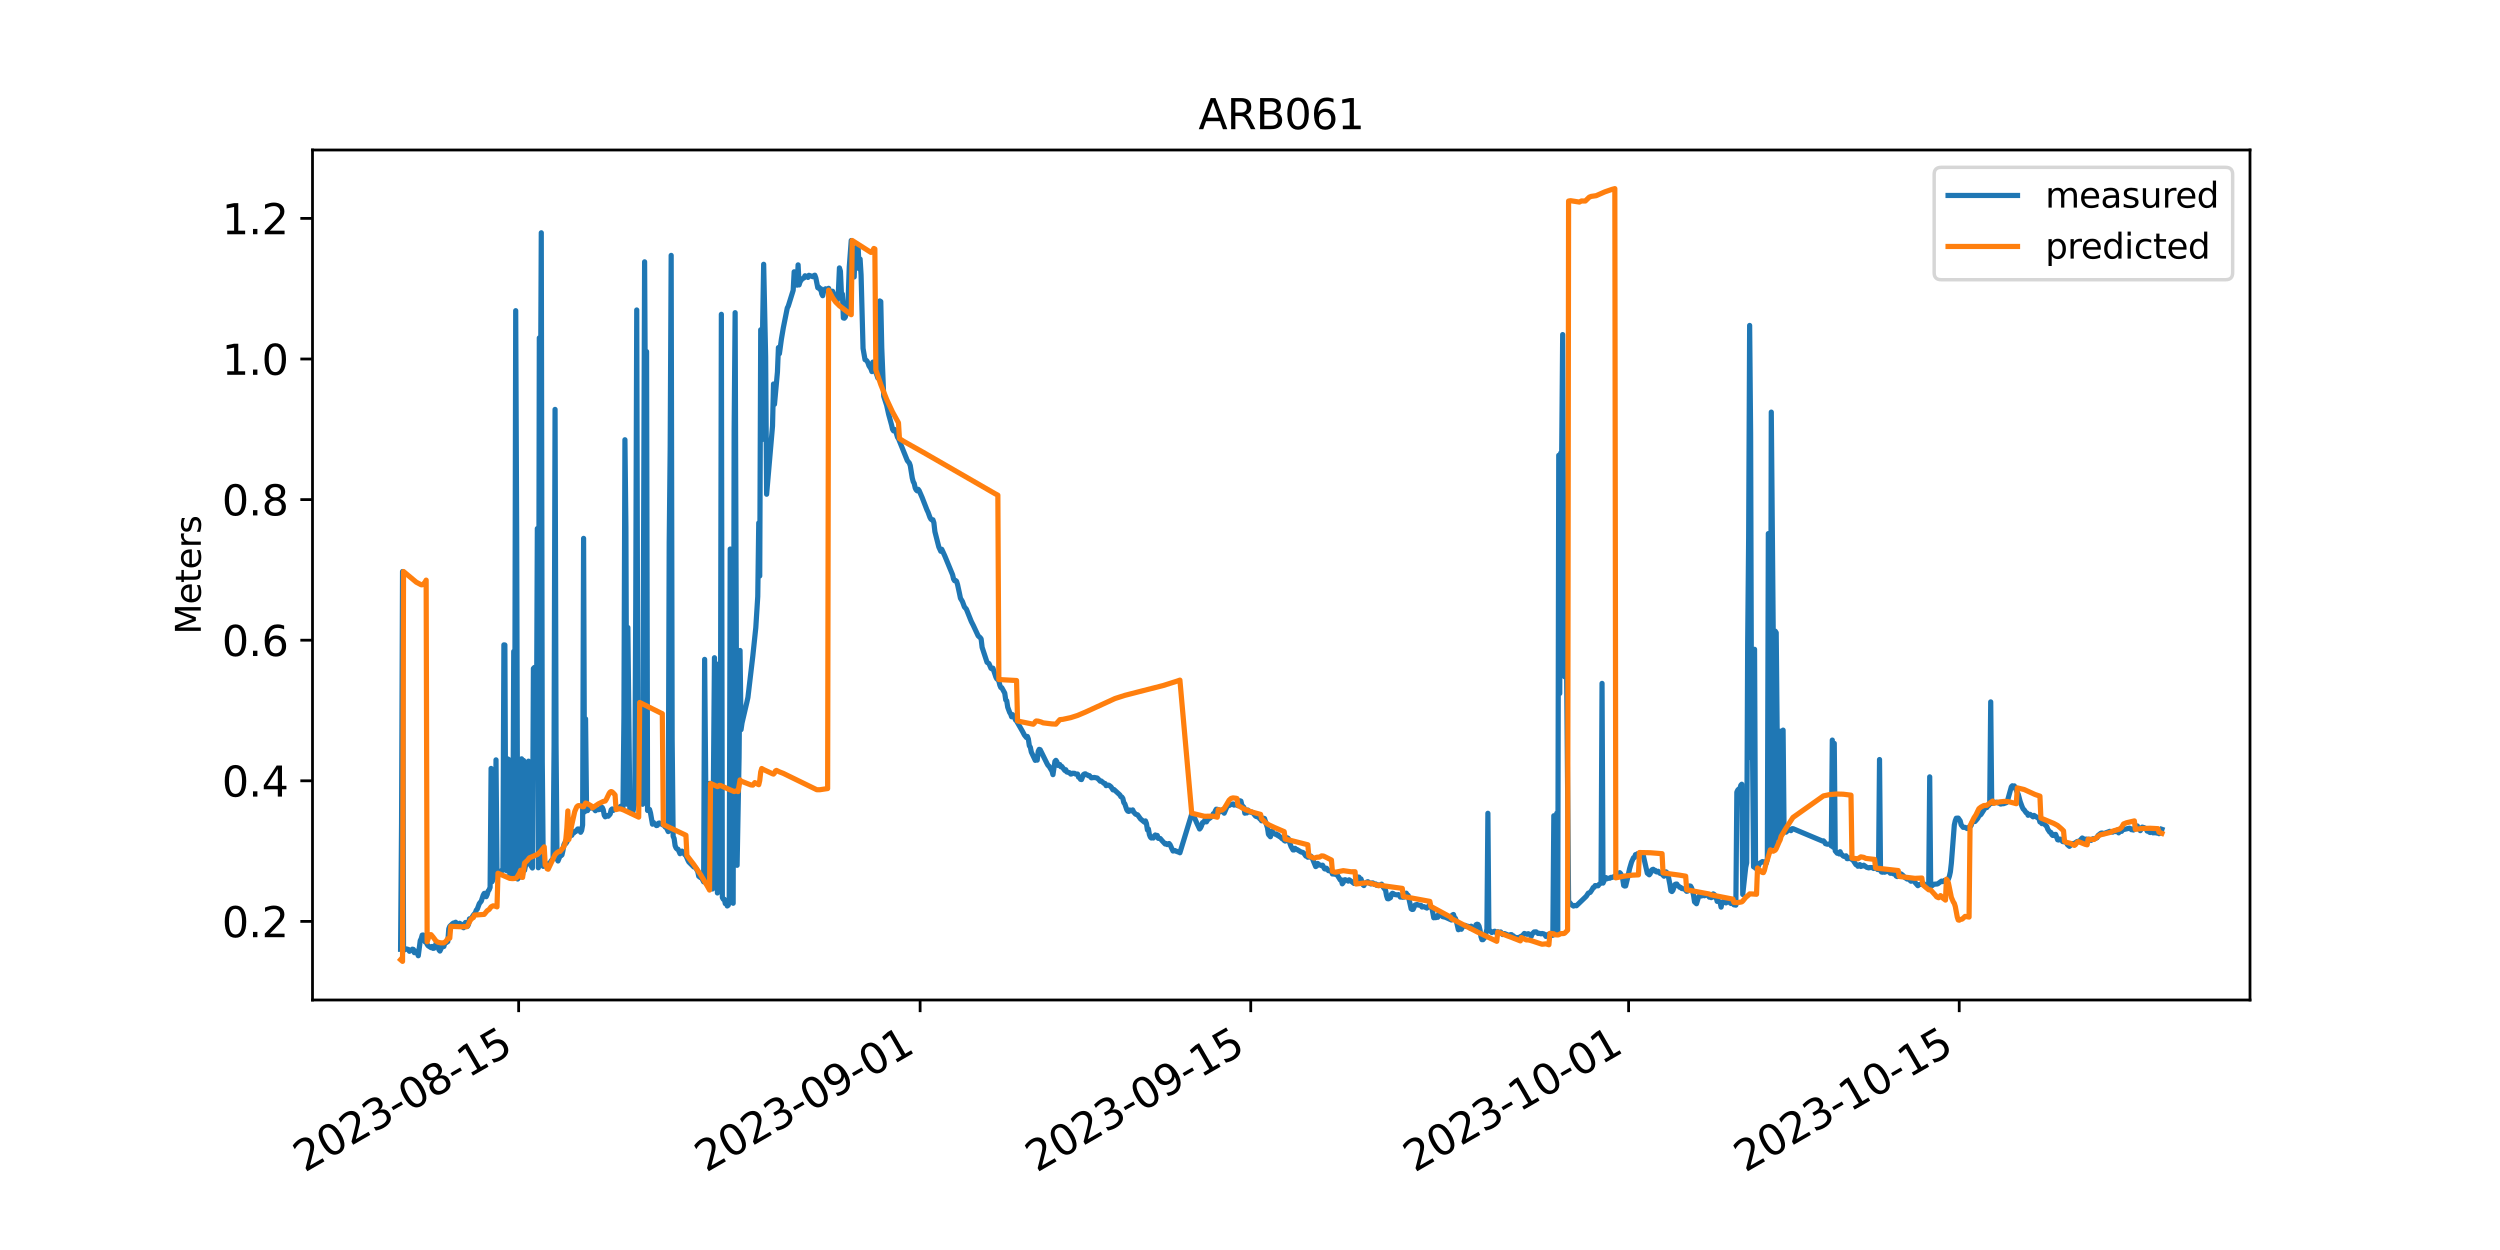 <?xml version="1.0" encoding="utf-8" standalone="no"?>
<!DOCTYPE svg PUBLIC "-//W3C//DTD SVG 1.1//EN"
  "http://www.w3.org/Graphics/SVG/1.1/DTD/svg11.dtd">
<svg xmlns:xlink="http://www.w3.org/1999/xlink" width="720pt" height="360pt" viewBox="0 0 720 360" xmlns="http://www.w3.org/2000/svg" version="1.1">
 <defs>
  <style type="text/css">*{stroke-linejoin: round; stroke-linecap: butt}</style>
 </defs>
 <g id="figure_1">
  <g id="patch_1">
   <path d="M 0 360 
L 720 360 
L 720 0 
L 0 0 
z
" style="fill: #ffffff"/>
  </g>
  <g id="axes_1">
   <g id="patch_2">
    <path d="M 90 288 
L 648 288 
L 648 43.2 
L 90 43.2 
z
" style="fill: #ffffff"/>
   </g>
   <g id="matplotlib.axis_1">
    <g id="xtick_1">
     <g id="line2d_1">
      <defs>
       <path id="ma60f12fec3" d="M 0 0 
L 0 3.5 
" style="stroke: #000000; stroke-width: 0.8"/>
      </defs>
      <g>
       <use xlink:href="#ma60f12fec3" x="149.371" y="288" style="stroke: #000000; stroke-width: 0.8"/>
      </g>
     </g>
     <g id="text_1">
      <!-- 2023-08-15 -->
      <g transform="translate(87.727 337.766) rotate(-30) scale(0.12 -0.12)">
       <defs>
        <path id="DejaVuSans-32" d="M 1228 531 
L 3431 531 
L 3431 0 
L 469 0 
L 469 531 
Q 828 903 1448 1529 
Q 2069 2156 2228 2338 
Q 2531 2678 2651 2914 
Q 2772 3150 2772 3378 
Q 2772 3750 2511 3984 
Q 2250 4219 1831 4219 
Q 1534 4219 1204 4116 
Q 875 4013 500 3803 
L 500 4441 
Q 881 4594 1212 4672 
Q 1544 4750 1819 4750 
Q 2544 4750 2975 4387 
Q 3406 4025 3406 3419 
Q 3406 3131 3298 2873 
Q 3191 2616 2906 2266 
Q 2828 2175 2409 1742 
Q 1991 1309 1228 531 
z
" transform="scale(0.016)"/>
        <path id="DejaVuSans-30" d="M 2034 4250 
Q 1547 4250 1301 3770 
Q 1056 3291 1056 2328 
Q 1056 1369 1301 889 
Q 1547 409 2034 409 
Q 2525 409 2770 889 
Q 3016 1369 3016 2328 
Q 3016 3291 2770 3770 
Q 2525 4250 2034 4250 
z
M 2034 4750 
Q 2819 4750 3233 4129 
Q 3647 3509 3647 2328 
Q 3647 1150 3233 529 
Q 2819 -91 2034 -91 
Q 1250 -91 836 529 
Q 422 1150 422 2328 
Q 422 3509 836 4129 
Q 1250 4750 2034 4750 
z
" transform="scale(0.016)"/>
        <path id="DejaVuSans-33" d="M 2597 2516 
Q 3050 2419 3304 2112 
Q 3559 1806 3559 1356 
Q 3559 666 3084 287 
Q 2609 -91 1734 -91 
Q 1441 -91 1130 -33 
Q 819 25 488 141 
L 488 750 
Q 750 597 1062 519 
Q 1375 441 1716 441 
Q 2309 441 2620 675 
Q 2931 909 2931 1356 
Q 2931 1769 2642 2001 
Q 2353 2234 1838 2234 
L 1294 2234 
L 1294 2753 
L 1863 2753 
Q 2328 2753 2575 2939 
Q 2822 3125 2822 3475 
Q 2822 3834 2567 4026 
Q 2313 4219 1838 4219 
Q 1578 4219 1281 4162 
Q 984 4106 628 3988 
L 628 4550 
Q 988 4650 1302 4700 
Q 1616 4750 1894 4750 
Q 2613 4750 3031 4423 
Q 3450 4097 3450 3541 
Q 3450 3153 3228 2886 
Q 3006 2619 2597 2516 
z
" transform="scale(0.016)"/>
        <path id="DejaVuSans-2d" d="M 313 2009 
L 1997 2009 
L 1997 1497 
L 313 1497 
L 313 2009 
z
" transform="scale(0.016)"/>
        <path id="DejaVuSans-38" d="M 2034 2216 
Q 1584 2216 1326 1975 
Q 1069 1734 1069 1313 
Q 1069 891 1326 650 
Q 1584 409 2034 409 
Q 2484 409 2743 651 
Q 3003 894 3003 1313 
Q 3003 1734 2745 1975 
Q 2488 2216 2034 2216 
z
M 1403 2484 
Q 997 2584 770 2862 
Q 544 3141 544 3541 
Q 544 4100 942 4425 
Q 1341 4750 2034 4750 
Q 2731 4750 3128 4425 
Q 3525 4100 3525 3541 
Q 3525 3141 3298 2862 
Q 3072 2584 2669 2484 
Q 3125 2378 3379 2068 
Q 3634 1759 3634 1313 
Q 3634 634 3220 271 
Q 2806 -91 2034 -91 
Q 1263 -91 848 271 
Q 434 634 434 1313 
Q 434 1759 690 2068 
Q 947 2378 1403 2484 
z
M 1172 3481 
Q 1172 3119 1398 2916 
Q 1625 2713 2034 2713 
Q 2441 2713 2670 2916 
Q 2900 3119 2900 3481 
Q 2900 3844 2670 4047 
Q 2441 4250 2034 4250 
Q 1625 4250 1398 4047 
Q 1172 3844 1172 3481 
z
" transform="scale(0.016)"/>
        <path id="DejaVuSans-31" d="M 794 531 
L 1825 531 
L 1825 4091 
L 703 3866 
L 703 4441 
L 1819 4666 
L 2450 4666 
L 2450 531 
L 3481 531 
L 3481 0 
L 794 0 
L 794 531 
z
" transform="scale(0.016)"/>
        <path id="DejaVuSans-35" d="M 691 4666 
L 3169 4666 
L 3169 4134 
L 1269 4134 
L 1269 2991 
Q 1406 3038 1543 3061 
Q 1681 3084 1819 3084 
Q 2600 3084 3056 2656 
Q 3513 2228 3513 1497 
Q 3513 744 3044 326 
Q 2575 -91 1722 -91 
Q 1428 -91 1123 -41 
Q 819 9 494 109 
L 494 744 
Q 775 591 1075 516 
Q 1375 441 1709 441 
Q 2250 441 2565 725 
Q 2881 1009 2881 1497 
Q 2881 1984 2565 2268 
Q 2250 2553 1709 2553 
Q 1456 2553 1204 2497 
Q 953 2441 691 2322 
L 691 4666 
z
" transform="scale(0.016)"/>
       </defs>
       <use xlink:href="#DejaVuSans-32"/>
       <use xlink:href="#DejaVuSans-30" x="63.623"/>
       <use xlink:href="#DejaVuSans-32" x="127.246"/>
       <use xlink:href="#DejaVuSans-33" x="190.869"/>
       <use xlink:href="#DejaVuSans-2d" x="254.492"/>
       <use xlink:href="#DejaVuSans-30" x="290.576"/>
       <use xlink:href="#DejaVuSans-38" x="354.199"/>
       <use xlink:href="#DejaVuSans-2d" x="417.822"/>
       <use xlink:href="#DejaVuSans-31" x="453.906"/>
       <use xlink:href="#DejaVuSans-35" x="517.529"/>
      </g>
     </g>
    </g>
    <g id="xtick_2">
     <g id="line2d_2">
      <g>
       <use xlink:href="#ma60f12fec3" x="264.995" y="288" style="stroke: #000000; stroke-width: 0.8"/>
      </g>
     </g>
     <g id="text_2">
      <!-- 2023-09-01 -->
      <g transform="translate(203.352 337.766) rotate(-30) scale(0.12 -0.12)">
       <defs>
        <path id="DejaVuSans-39" d="M 703 97 
L 703 672 
Q 941 559 1184 500 
Q 1428 441 1663 441 
Q 2288 441 2617 861 
Q 2947 1281 2994 2138 
Q 2813 1869 2534 1725 
Q 2256 1581 1919 1581 
Q 1219 1581 811 2004 
Q 403 2428 403 3163 
Q 403 3881 828 4315 
Q 1253 4750 1959 4750 
Q 2769 4750 3195 4129 
Q 3622 3509 3622 2328 
Q 3622 1225 3098 567 
Q 2575 -91 1691 -91 
Q 1453 -91 1209 -44 
Q 966 3 703 97 
z
M 1959 2075 
Q 2384 2075 2632 2365 
Q 2881 2656 2881 3163 
Q 2881 3666 2632 3958 
Q 2384 4250 1959 4250 
Q 1534 4250 1286 3958 
Q 1038 3666 1038 3163 
Q 1038 2656 1286 2365 
Q 1534 2075 1959 2075 
z
" transform="scale(0.016)"/>
       </defs>
       <use xlink:href="#DejaVuSans-32"/>
       <use xlink:href="#DejaVuSans-30" x="63.623"/>
       <use xlink:href="#DejaVuSans-32" x="127.246"/>
       <use xlink:href="#DejaVuSans-33" x="190.869"/>
       <use xlink:href="#DejaVuSans-2d" x="254.492"/>
       <use xlink:href="#DejaVuSans-30" x="290.576"/>
       <use xlink:href="#DejaVuSans-39" x="354.199"/>
       <use xlink:href="#DejaVuSans-2d" x="417.822"/>
       <use xlink:href="#DejaVuSans-30" x="453.906"/>
       <use xlink:href="#DejaVuSans-31" x="517.529"/>
      </g>
     </g>
    </g>
    <g id="xtick_3">
     <g id="line2d_3">
      <g>
       <use xlink:href="#ma60f12fec3" x="360.215" y="288" style="stroke: #000000; stroke-width: 0.8"/>
      </g>
     </g>
     <g id="text_3">
      <!-- 2023-09-15 -->
      <g transform="translate(298.571 337.766) rotate(-30) scale(0.12 -0.12)">
       <use xlink:href="#DejaVuSans-32"/>
       <use xlink:href="#DejaVuSans-30" x="63.623"/>
       <use xlink:href="#DejaVuSans-32" x="127.246"/>
       <use xlink:href="#DejaVuSans-33" x="190.869"/>
       <use xlink:href="#DejaVuSans-2d" x="254.492"/>
       <use xlink:href="#DejaVuSans-30" x="290.576"/>
       <use xlink:href="#DejaVuSans-39" x="354.199"/>
       <use xlink:href="#DejaVuSans-2d" x="417.822"/>
       <use xlink:href="#DejaVuSans-31" x="453.906"/>
       <use xlink:href="#DejaVuSans-35" x="517.529"/>
      </g>
     </g>
    </g>
    <g id="xtick_4">
     <g id="line2d_4">
      <g>
       <use xlink:href="#ma60f12fec3" x="469.038" y="288" style="stroke: #000000; stroke-width: 0.8"/>
      </g>
     </g>
     <g id="text_4">
      <!-- 2023-10-01 -->
      <g transform="translate(407.394 337.766) rotate(-30) scale(0.12 -0.12)">
       <use xlink:href="#DejaVuSans-32"/>
       <use xlink:href="#DejaVuSans-30" x="63.623"/>
       <use xlink:href="#DejaVuSans-32" x="127.246"/>
       <use xlink:href="#DejaVuSans-33" x="190.869"/>
       <use xlink:href="#DejaVuSans-2d" x="254.492"/>
       <use xlink:href="#DejaVuSans-31" x="290.576"/>
       <use xlink:href="#DejaVuSans-30" x="354.199"/>
       <use xlink:href="#DejaVuSans-2d" x="417.822"/>
       <use xlink:href="#DejaVuSans-30" x="453.906"/>
       <use xlink:href="#DejaVuSans-31" x="517.529"/>
      </g>
     </g>
    </g>
    <g id="xtick_5">
     <g id="line2d_5">
      <g>
       <use xlink:href="#ma60f12fec3" x="564.257" y="288" style="stroke: #000000; stroke-width: 0.8"/>
      </g>
     </g>
     <g id="text_5">
      <!-- 2023-10-15 -->
      <g transform="translate(502.614 337.766) rotate(-30) scale(0.12 -0.12)">
       <use xlink:href="#DejaVuSans-32"/>
       <use xlink:href="#DejaVuSans-30" x="63.623"/>
       <use xlink:href="#DejaVuSans-32" x="127.246"/>
       <use xlink:href="#DejaVuSans-33" x="190.869"/>
       <use xlink:href="#DejaVuSans-2d" x="254.492"/>
       <use xlink:href="#DejaVuSans-31" x="290.576"/>
       <use xlink:href="#DejaVuSans-30" x="354.199"/>
       <use xlink:href="#DejaVuSans-2d" x="417.822"/>
       <use xlink:href="#DejaVuSans-31" x="453.906"/>
       <use xlink:href="#DejaVuSans-35" x="517.529"/>
      </g>
     </g>
    </g>
   </g>
   <g id="matplotlib.axis_2">
    <g id="ytick_1">
     <g id="line2d_6">
      <defs>
       <path id="mc061d735a5" d="M 0 0 
L -3.5 0 
" style="stroke: #000000; stroke-width: 0.8"/>
      </defs>
      <g>
       <use xlink:href="#mc061d735a5" x="90" y="265.357" style="stroke: #000000; stroke-width: 0.8"/>
      </g>
     </g>
     <g id="text_6">
      <!-- 0.2 -->
      <g transform="translate(63.916 269.916) scale(0.12 -0.12)">
       <defs>
        <path id="DejaVuSans-2e" d="M 684 794 
L 1344 794 
L 1344 0 
L 684 0 
L 684 794 
z
" transform="scale(0.016)"/>
       </defs>
       <use xlink:href="#DejaVuSans-30"/>
       <use xlink:href="#DejaVuSans-2e" x="63.623"/>
       <use xlink:href="#DejaVuSans-32" x="95.41"/>
      </g>
     </g>
    </g>
    <g id="ytick_2">
     <g id="line2d_7">
      <g>
       <use xlink:href="#mc061d735a5" x="90" y="224.865" style="stroke: #000000; stroke-width: 0.8"/>
      </g>
     </g>
     <g id="text_7">
      <!-- 0.4 -->
      <g transform="translate(63.916 229.424) scale(0.12 -0.12)">
       <defs>
        <path id="DejaVuSans-34" d="M 2419 4116 
L 825 1625 
L 2419 1625 
L 2419 4116 
z
M 2253 4666 
L 3047 4666 
L 3047 1625 
L 3713 1625 
L 3713 1100 
L 3047 1100 
L 3047 0 
L 2419 0 
L 2419 1100 
L 313 1100 
L 313 1709 
L 2253 4666 
z
" transform="scale(0.016)"/>
       </defs>
       <use xlink:href="#DejaVuSans-30"/>
       <use xlink:href="#DejaVuSans-2e" x="63.623"/>
       <use xlink:href="#DejaVuSans-34" x="95.41"/>
      </g>
     </g>
    </g>
    <g id="ytick_3">
     <g id="line2d_8">
      <g>
       <use xlink:href="#mc061d735a5" x="90" y="184.374" style="stroke: #000000; stroke-width: 0.8"/>
      </g>
     </g>
     <g id="text_8">
      <!-- 0.6 -->
      <g transform="translate(63.916 188.933) scale(0.12 -0.12)">
       <defs>
        <path id="DejaVuSans-36" d="M 2113 2584 
Q 1688 2584 1439 2293 
Q 1191 2003 1191 1497 
Q 1191 994 1439 701 
Q 1688 409 2113 409 
Q 2538 409 2786 701 
Q 3034 994 3034 1497 
Q 3034 2003 2786 2293 
Q 2538 2584 2113 2584 
z
M 3366 4563 
L 3366 3988 
Q 3128 4100 2886 4159 
Q 2644 4219 2406 4219 
Q 1781 4219 1451 3797 
Q 1122 3375 1075 2522 
Q 1259 2794 1537 2939 
Q 1816 3084 2150 3084 
Q 2853 3084 3261 2657 
Q 3669 2231 3669 1497 
Q 3669 778 3244 343 
Q 2819 -91 2113 -91 
Q 1303 -91 875 529 
Q 447 1150 447 2328 
Q 447 3434 972 4092 
Q 1497 4750 2381 4750 
Q 2619 4750 2861 4703 
Q 3103 4656 3366 4563 
z
" transform="scale(0.016)"/>
       </defs>
       <use xlink:href="#DejaVuSans-30"/>
       <use xlink:href="#DejaVuSans-2e" x="63.623"/>
       <use xlink:href="#DejaVuSans-36" x="95.41"/>
      </g>
     </g>
    </g>
    <g id="ytick_4">
     <g id="line2d_9">
      <g>
       <use xlink:href="#mc061d735a5" x="90" y="143.883" style="stroke: #000000; stroke-width: 0.8"/>
      </g>
     </g>
     <g id="text_9">
      <!-- 0.8 -->
      <g transform="translate(63.916 148.442) scale(0.12 -0.12)">
       <use xlink:href="#DejaVuSans-30"/>
       <use xlink:href="#DejaVuSans-2e" x="63.623"/>
       <use xlink:href="#DejaVuSans-38" x="95.41"/>
      </g>
     </g>
    </g>
    <g id="ytick_5">
     <g id="line2d_10">
      <g>
       <use xlink:href="#mc061d735a5" x="90" y="103.391" style="stroke: #000000; stroke-width: 0.8"/>
      </g>
     </g>
     <g id="text_10">
      <!-- 1.0 -->
      <g transform="translate(63.916 107.95) scale(0.12 -0.12)">
       <use xlink:href="#DejaVuSans-31"/>
       <use xlink:href="#DejaVuSans-2e" x="63.623"/>
       <use xlink:href="#DejaVuSans-30" x="95.41"/>
      </g>
     </g>
    </g>
    <g id="ytick_6">
     <g id="line2d_11">
      <g>
       <use xlink:href="#mc061d735a5" x="90" y="62.9" style="stroke: #000000; stroke-width: 0.8"/>
      </g>
     </g>
     <g id="text_11">
      <!-- 1.2 -->
      <g transform="translate(63.916 67.459) scale(0.12 -0.12)">
       <use xlink:href="#DejaVuSans-31"/>
       <use xlink:href="#DejaVuSans-2e" x="63.623"/>
       <use xlink:href="#DejaVuSans-32" x="95.41"/>
      </g>
     </g>
    </g>
    <g id="text_12">
     <!-- Meters -->
     <g transform="translate(57.837 182.688) rotate(-90) scale(0.1 -0.1)">
      <defs>
       <path id="DejaVuSans-4d" d="M 628 4666 
L 1569 4666 
L 2759 1491 
L 3956 4666 
L 4897 4666 
L 4897 0 
L 4281 0 
L 4281 4097 
L 3078 897 
L 2444 897 
L 1241 4097 
L 1241 0 
L 628 0 
L 628 4666 
z
" transform="scale(0.016)"/>
       <path id="DejaVuSans-65" d="M 3597 1894 
L 3597 1613 
L 953 1613 
Q 991 1019 1311 708 
Q 1631 397 2203 397 
Q 2534 397 2845 478 
Q 3156 559 3463 722 
L 3463 178 
Q 3153 47 2828 -22 
Q 2503 -91 2169 -91 
Q 1331 -91 842 396 
Q 353 884 353 1716 
Q 353 2575 817 3079 
Q 1281 3584 2069 3584 
Q 2775 3584 3186 3129 
Q 3597 2675 3597 1894 
z
M 3022 2063 
Q 3016 2534 2758 2815 
Q 2500 3097 2075 3097 
Q 1594 3097 1305 2825 
Q 1016 2553 972 2059 
L 3022 2063 
z
" transform="scale(0.016)"/>
       <path id="DejaVuSans-74" d="M 1172 4494 
L 1172 3500 
L 2356 3500 
L 2356 3053 
L 1172 3053 
L 1172 1153 
Q 1172 725 1289 603 
Q 1406 481 1766 481 
L 2356 481 
L 2356 0 
L 1766 0 
Q 1100 0 847 248 
Q 594 497 594 1153 
L 594 3053 
L 172 3053 
L 172 3500 
L 594 3500 
L 594 4494 
L 1172 4494 
z
" transform="scale(0.016)"/>
       <path id="DejaVuSans-72" d="M 2631 2963 
Q 2534 3019 2420 3045 
Q 2306 3072 2169 3072 
Q 1681 3072 1420 2755 
Q 1159 2438 1159 1844 
L 1159 0 
L 581 0 
L 581 3500 
L 1159 3500 
L 1159 2956 
Q 1341 3275 1631 3429 
Q 1922 3584 2338 3584 
Q 2397 3584 2469 3576 
Q 2541 3569 2628 3553 
L 2631 2963 
z
" transform="scale(0.016)"/>
       <path id="DejaVuSans-73" d="M 2834 3397 
L 2834 2853 
Q 2591 2978 2328 3040 
Q 2066 3103 1784 3103 
Q 1356 3103 1142 2972 
Q 928 2841 928 2578 
Q 928 2378 1081 2264 
Q 1234 2150 1697 2047 
L 1894 2003 
Q 2506 1872 2764 1633 
Q 3022 1394 3022 966 
Q 3022 478 2636 193 
Q 2250 -91 1575 -91 
Q 1294 -91 989 -36 
Q 684 19 347 128 
L 347 722 
Q 666 556 975 473 
Q 1284 391 1588 391 
Q 1994 391 2212 530 
Q 2431 669 2431 922 
Q 2431 1156 2273 1281 
Q 2116 1406 1581 1522 
L 1381 1569 
Q 847 1681 609 1914 
Q 372 2147 372 2553 
Q 372 3047 722 3315 
Q 1072 3584 1716 3584 
Q 2034 3584 2315 3537 
Q 2597 3491 2834 3397 
z
" transform="scale(0.016)"/>
      </defs>
      <use xlink:href="#DejaVuSans-4d"/>
      <use xlink:href="#DejaVuSans-65" x="86.279"/>
      <use xlink:href="#DejaVuSans-74" x="147.803"/>
      <use xlink:href="#DejaVuSans-65" x="187.012"/>
      <use xlink:href="#DejaVuSans-72" x="248.535"/>
      <use xlink:href="#DejaVuSans-73" x="289.648"/>
     </g>
    </g>
   </g>
   <g id="line2d_12">
    <path d="M 115.364 273.396 
L 115.647 237.098 
L 115.93 164.603 
L 116.214 273.396 
L 116.497 273.564 
L 117.064 273.294 
L 117.631 273.463 
L 117.914 273.969 
L 118.198 273.767 
L 118.481 273.733 
L 118.764 273.362 
L 119.048 273.429 
L 119.331 274.374 
L 119.615 273.902 
L 120.181 274.543 
L 120.465 275.251 
L 121.031 270.899 
L 121.315 270.326 
L 121.598 269.314 
L 121.882 269.28 
L 122.165 270.663 
L 122.448 271.27 
L 122.732 271.237 
L 123.015 271.979 
L 123.299 272.384 
L 124.149 272.923 
L 124.432 272.586 
L 124.716 273.126 
L 124.999 273.092 
L 125.282 272.721 
L 125.566 271.776 
L 125.849 271.574 
L 126.416 273.564 
L 126.699 273.902 
L 127.266 272.687 
L 127.833 272.586 
L 128.116 271.574 
L 128.4 271.54 
L 128.966 271.169 
L 129.25 267.492 
L 129.533 266.784 
L 130.383 265.974 
L 130.667 265.805 
L 130.95 265.907 
L 131.234 265.603 
L 131.517 266.311 
L 132.084 266.413 
L 132.367 265.907 
L 132.934 266.278 
L 133.501 267.189 
L 133.784 266.042 
L 134.068 265.671 
L 134.351 266.716 
L 134.634 266.784 
L 134.918 266.244 
L 135.201 264.625 
L 135.485 264.76 
L 135.768 264.456 
L 136.335 263.545 
L 136.901 262.871 
L 137.185 262.095 
L 137.468 261.791 
L 138.035 260.239 
L 138.602 259.531 
L 139.169 257.81 
L 139.452 257.304 
L 139.735 257.271 
L 140.019 258.249 
L 140.302 257.642 
L 140.586 256.63 
L 140.869 256.259 
L 141.152 255.55 
L 141.436 221.31 
L 141.719 253.931 
L 142.286 252.615 
L 142.569 252.109 
L 142.853 218.848 
L 143.136 251.502 
L 143.42 251.468 
L 143.986 251.064 
L 144.27 250.996 
L 144.553 250.591 
L 144.836 250.659 
L 145.12 185.721 
L 145.403 185.754 
L 145.687 250.558 
L 145.97 250.794 
L 146.253 218.578 
L 146.537 218.78 
L 146.82 252.008 
L 147.104 252.615 
L 147.387 252.852 
L 147.67 252.582 
L 147.954 187.61 
L 148.237 220.332 
L 148.521 89.477 
L 148.804 154.719 
L 149.087 253.155 
L 149.371 252.312 
L 149.654 252.109 
L 149.938 252.582 
L 150.221 218.544 
L 150.504 251.907 
L 150.788 219.016 
L 151.071 250.659 
L 151.354 249.276 
L 151.638 248.466 
L 151.921 248.466 
L 152.205 219.219 
L 152.488 248.669 
L 153.338 249.984 
L 153.622 192.535 
L 153.905 192.231 
L 154.188 192.569 
L 154.472 217.768 
L 154.755 152.223 
L 155.039 249.917 
L 155.322 97.303 
L 155.605 127.867 
L 155.889 67.044 
L 156.172 219.354 
L 156.456 249.512 
L 156.739 249.175 
L 157.022 249.444 
L 157.306 249.546 
L 158.156 248.567 
L 158.439 248.669 
L 158.723 247.96 
L 159.289 247.252 
L 159.573 214.934 
L 159.856 117.915 
L 160.14 214.26 
L 160.423 247.387 
L 160.706 247.96 
L 161.273 246.543 
L 161.557 246.476 
L 161.84 246.206 
L 162.123 244.992 
L 162.407 243.271 
L 162.69 242.731 
L 162.974 242.934 
L 163.257 242.495 
L 163.824 241.112 
L 164.391 240.64 
L 164.674 240.572 
L 164.957 239.898 
L 165.241 239.898 
L 165.524 239.425 
L 165.808 239.493 
L 166.374 238.751 
L 166.658 238.751 
L 166.941 239.021 
L 167.224 239.695 
L 167.508 239.189 
L 167.791 237.604 
L 168.075 155.056 
L 168.358 233.825 
L 168.641 207.041 
L 168.925 232.982 
L 169.208 233.454 
L 169.492 232.442 
L 169.775 232.78 
L 170.342 232.679 
L 170.625 232.409 
L 171.475 233.488 
L 171.759 233.117 
L 172.326 233.185 
L 172.892 233.083 
L 173.176 232.409 
L 173.459 232.577 
L 173.743 233.218 
L 174.026 234.804 
L 174.309 235.242 
L 174.876 234.871 
L 175.159 235.074 
L 175.726 234.466 
L 176.01 233.252 
L 176.293 232.982 
L 176.576 233.421 
L 177.427 232.813 
L 177.71 232.476 
L 177.993 232.645 
L 178.277 232.544 
L 178.844 232.173 
L 179.41 232.409 
L 179.694 206.231 
L 179.977 126.652 
L 180.261 151.986 
L 180.544 231.599 
L 180.827 180.728 
L 181.394 233.927 
L 181.961 234.264 
L 182.244 233.927 
L 182.811 231.329 
L 183.094 174.082 
L 183.378 89.275 
L 183.661 202.655 
L 183.945 202.318 
L 184.228 231.228 
L 184.795 231.262 
L 185.078 231.633 
L 185.645 75.41 
L 185.928 127.698 
L 186.212 101.25 
L 186.495 233.421 
L 186.779 233.151 
L 187.062 233.117 
L 187.345 234.129 
L 187.912 237.368 
L 188.196 236.862 
L 188.479 237.3 
L 188.762 237.401 
L 189.046 237.772 
L 189.329 237.705 
L 189.612 237.098 
L 189.896 237.03 
L 191.313 237.772 
L 191.596 238.211 
L 191.88 238.278 
L 192.446 239.493 
L 192.73 156.473 
L 193.013 128.912 
L 193.297 73.555 
L 193.58 212.978 
L 193.863 240.842 
L 194.147 241.483 
L 194.43 243.541 
L 194.714 244.216 
L 194.997 244.519 
L 195.28 244.587 
L 195.847 245.869 
L 196.414 245.126 
L 197.264 246.172 
L 197.547 246.408 
L 198.114 247.724 
L 198.398 248.264 
L 199.815 249.681 
L 200.098 249.714 
L 200.381 249.95 
L 200.948 250.962 
L 201.232 252.346 
L 201.798 252.784 
L 202.082 252.818 
L 202.649 253.965 
L 202.932 189.904 
L 203.499 254.471 
L 203.782 254.943 
L 204.066 254.909 
L 204.349 225.628 
L 204.632 255.28 
L 205.199 256.023 
L 205.766 189.431 
L 206.049 223.604 
L 206.333 224.211 
L 206.616 257.17 
L 206.899 191.253 
L 207.183 223.503 
L 207.466 224.178 
L 207.75 90.523 
L 208.033 258.485 
L 208.316 258.991 
L 208.6 258.991 
L 208.883 260.239 
L 209.167 259.565 
L 209.45 260.914 
L 209.733 260.712 
L 210.017 259.43 
L 210.3 158.126 
L 210.584 259.936 
L 210.867 226.134 
L 211.15 260.138 
L 211.434 123.785 
L 211.717 90.051 
L 212.284 249.208 
L 212.851 218.207 
L 213.134 187.34 
L 213.417 210.144 
L 213.701 208.221 
L 215.118 202.149 
L 215.401 200.867 
L 216.818 188.858 
L 217.668 180.762 
L 218.235 171.755 
L 218.519 150.603 
L 218.802 165.885 
L 219.085 94.976 
L 219.369 126.686 
L 219.652 92.648 
L 219.935 76.118 
L 220.502 102.836 
L 220.786 142.338 
L 222.486 122.705 
L 222.769 110.595 
L 223.053 116.431 
L 223.903 107.12 
L 224.186 100.103 
L 224.47 101.857 
L 225.037 97.708 
L 225.603 94.369 
L 226.737 88.701 
L 227.02 88.161 
L 228.437 83.607 
L 228.721 78.277 
L 229.004 80.774 
L 229.287 81.887 
L 229.571 82.123 
L 229.854 76.287 
L 230.138 82.056 
L 230.421 81.145 
L 230.988 80.335 
L 231.555 80.032 
L 231.838 79.424 
L 232.121 79.559 
L 232.405 79.559 
L 232.688 79.897 
L 232.972 79.289 
L 234.105 79.694 
L 234.389 79.357 
L 234.672 79.256 
L 234.955 80.032 
L 235.522 82.865 
L 235.805 82.696 
L 236.089 83.304 
L 236.372 83.135 
L 236.656 84.619 
L 236.939 85.159 
L 237.222 83.742 
L 237.506 83.304 
L 237.789 83.169 
L 238.073 83.54 
L 238.356 83.574 
L 238.639 83.034 
L 238.923 83.843 
L 239.49 84.552 
L 239.773 83.877 
L 240.34 85.733 
L 240.907 87.048 
L 241.19 86.306 
L 241.473 83.607 
L 241.757 77.164 
L 242.04 78.109 
L 242.324 84.451 
L 242.607 84.687 
L 242.89 91.569 
L 243.174 91.636 
L 243.457 91.299 
L 244.024 89.14 
L 244.307 85.125 
L 244.591 76.86 
L 245.157 69.27 
L 245.441 77.805 
L 245.724 73.892 
L 246.008 79.762 
L 246.291 71.429 
L 246.574 71.261 
L 246.858 72.61 
L 247.141 71.092 
L 247.425 77.4 
L 247.708 74.6 
L 247.991 79.188 
L 248.558 100.339 
L 249.125 103.578 
L 249.408 103.713 
L 249.692 103.983 
L 249.975 104.489 
L 250.259 105.332 
L 250.825 106.209 
L 251.109 107.019 
L 251.392 104.286 
L 251.959 106.513 
L 252.526 107.997 
L 252.809 108.84 
L 253.092 103.645 
L 253.376 86.677 
L 253.659 86.846 
L 253.943 100.103 
L 254.509 114.103 
L 255.076 115.857 
L 255.36 116.734 
L 255.926 119.298 
L 256.777 122.402 
L 257.06 123.65 
L 257.343 124.088 
L 257.627 123.683 
L 257.91 123.987 
L 258.477 125.91 
L 258.76 126.315 
L 261.311 132.657 
L 261.878 133.331 
L 262.161 134.107 
L 262.728 137.649 
L 263.011 138.729 
L 263.295 139.235 
L 263.578 140.517 
L 263.861 141.09 
L 264.145 141.36 
L 264.428 140.922 
L 264.712 141.293 
L 265.562 143.249 
L 266.979 146.893 
L 267.262 147.466 
L 267.829 149.018 
L 268.112 149.524 
L 268.396 149.726 
L 268.679 149.693 
L 268.962 150.57 
L 269.246 153.1 
L 270.379 157.519 
L 270.946 158.767 
L 271.23 158.194 
L 272.08 160.049 
L 274.347 165.548 
L 274.63 166.762 
L 274.914 167.234 
L 275.197 167.167 
L 275.48 167.403 
L 275.764 168.314 
L 276.331 170.911 
L 276.614 172.294 
L 277.181 173.239 
L 277.748 174.791 
L 278.314 175.432 
L 279.731 178.974 
L 280.298 180.087 
L 281.715 183.123 
L 282.282 183.629 
L 282.565 184 
L 282.849 186.429 
L 284.266 190.747 
L 284.832 191.118 
L 285.399 192.467 
L 285.683 192.636 
L 285.966 192.434 
L 286.816 194.997 
L 287.1 195.537 
L 287.383 195.706 
L 287.666 196.144 
L 287.95 197.325 
L 288.233 198 
L 288.517 198.067 
L 289.367 199.619 
L 289.65 201.576 
L 289.933 201.812 
L 290.217 203.667 
L 290.784 205.185 
L 291.067 205.624 
L 291.35 206.433 
L 291.634 205.826 
L 292.201 206.737 
L 292.484 207.378 
L 292.767 207.648 
L 293.618 209.132 
L 294.468 210.616 
L 295.035 211.696 
L 295.601 212.404 
L 295.885 212.101 
L 296.168 212.843 
L 296.451 214.799 
L 296.735 215.204 
L 297.018 216.587 
L 298.152 218.982 
L 298.435 218.679 
L 298.719 218.915 
L 299.002 216.385 
L 299.285 215.811 
L 299.569 215.913 
L 301.553 219.927 
L 301.836 220.433 
L 302.119 220.669 
L 302.97 222.086 
L 303.253 223.098 
L 303.82 219.286 
L 304.103 218.982 
L 304.386 219.387 
L 304.67 220.433 
L 304.953 220.163 
L 305.237 220.197 
L 305.52 220.838 
L 305.803 220.737 
L 306.654 221.884 
L 306.937 221.681 
L 307.22 222.322 
L 308.071 222.558 
L 308.354 222.929 
L 308.637 222.896 
L 308.921 222.693 
L 309.488 222.727 
L 309.771 222.929 
L 310.338 222.929 
L 310.621 223.84 
L 310.905 223.773 
L 311.188 224.447 
L 311.471 224.515 
L 312.038 223.098 
L 312.321 222.896 
L 312.605 222.862 
L 312.888 223.132 
L 313.172 223.166 
L 313.455 223.402 
L 313.738 223.368 
L 314.305 224.009 
L 315.155 223.908 
L 316.006 224.076 
L 316.572 224.65 
L 316.856 224.987 
L 317.139 224.92 
L 317.989 225.628 
L 318.273 225.662 
L 318.556 226.269 
L 319.123 226.1 
L 319.406 226.168 
L 319.973 226.606 
L 320.54 227.483 
L 320.823 227.382 
L 322.524 228.934 
L 322.807 229.44 
L 323.09 229.541 
L 323.374 229.946 
L 323.657 231.16 
L 323.941 231.498 
L 324.507 233.185 
L 324.791 233.589 
L 325.074 233.691 
L 325.358 233.286 
L 325.641 233.522 
L 325.924 233.454 
L 326.208 233.252 
L 326.491 233.859 
L 327.058 234.5 
L 327.625 234.669 
L 328.475 235.85 
L 329.608 236.794 
L 329.892 236.423 
L 330.175 237.165 
L 330.459 239.021 
L 330.742 238.751 
L 331.025 240.37 
L 331.309 241.078 
L 331.592 241.348 
L 331.876 241.18 
L 332.159 241.348 
L 332.442 240.741 
L 332.726 240.471 
L 333.009 240.977 
L 333.293 240.606 
L 333.576 241.449 
L 334.143 241.483 
L 334.709 242.158 
L 335.56 243.069 
L 335.843 242.934 
L 336.126 243.237 
L 336.693 242.934 
L 336.977 243.271 
L 337.543 244.519 
L 337.827 245.093 
L 338.394 244.958 
L 338.677 245.16 
L 338.96 245.194 
L 339.244 245.363 
L 339.527 245.295 
L 339.811 245.599 
L 343.211 234.466 
L 343.778 234.972 
L 344.628 236.929 
L 345.478 238.751 
L 345.762 238.413 
L 346.045 237.806 
L 346.329 236.895 
L 346.612 236.895 
L 347.179 235.917 
L 347.462 236.693 
L 347.746 236.153 
L 348.312 235.681 
L 348.596 235.512 
L 348.879 235.141 
L 349.163 235.141 
L 349.446 234.332 
L 349.729 234.5 
L 350.013 233.522 
L 350.296 233.05 
L 350.579 233.083 
L 350.863 233.589 
L 351.146 233.252 
L 351.43 233.792 
L 351.713 233.691 
L 351.996 233.252 
L 352.28 233.623 
L 352.563 234.197 
L 353.413 232.206 
L 353.697 232.004 
L 353.98 232.004 
L 354.264 231.7 
L 354.83 231.7 
L 355.114 231.532 
L 355.397 231.869 
L 355.681 231.633 
L 355.964 231.835 
L 356.247 231.801 
L 356.531 232.038 
L 357.098 230.621 
L 357.381 230.722 
L 357.664 231.903 
L 358.231 232.51 
L 358.514 234.197 
L 358.798 233.623 
L 359.081 234.129 
L 359.365 233.286 
L 359.931 233.859 
L 360.215 233.927 
L 360.498 233.859 
L 360.782 234.028 
L 361.632 235.074 
L 362.199 235.276 
L 362.482 235.242 
L 362.765 235.748 
L 363.049 235.984 
L 363.332 236.389 
L 363.899 235.647 
L 364.182 235.748 
L 365.033 238.413 
L 365.316 240.302 
L 365.883 240.977 
L 366.166 239.425 
L 366.449 239.425 
L 366.733 240.066 
L 367.016 240.1 
L 367.3 240.269 
L 367.583 240.168 
L 367.866 240.572 
L 368.15 240.471 
L 368.433 240.91 
L 368.717 241.011 
L 369.283 241.584 
L 369.567 241.686 
L 369.85 242.057 
L 370.134 242.225 
L 370.417 242.09 
L 370.7 241.281 
L 370.984 241.449 
L 371.834 243.811 
L 372.401 244.789 
L 372.684 244.789 
L 372.967 244.317 
L 373.251 244.587 
L 373.534 244.654 
L 374.668 245.363 
L 375.235 245.498 
L 375.518 245.734 
L 376.085 246.543 
L 376.368 246.611 
L 376.652 246.881 
L 376.935 246.678 
L 377.218 246.847 
L 377.502 246.543 
L 377.785 246.813 
L 378.352 248.196 
L 378.919 249.579 
L 379.202 249.411 
L 379.486 248.669 
L 379.769 248.972 
L 380.619 249.309 
L 380.902 249.175 
L 381.469 250.22 
L 381.753 250.288 
L 382.036 250.052 
L 382.603 250.76 
L 382.886 250.726 
L 383.17 250.895 
L 383.453 250.861 
L 383.736 251.705 
L 384.02 251.367 
L 384.303 251.772 
L 384.587 251.536 
L 384.87 251.907 
L 385.153 252.042 
L 386.004 253.425 
L 386.287 253.391 
L 386.57 254.538 
L 386.854 254.167 
L 387.137 253.425 
L 387.421 253.358 
L 387.704 253.526 
L 387.987 253.56 
L 388.271 253.762 
L 388.554 253.391 
L 389.404 253.999 
L 389.971 254.437 
L 390.254 254.268 
L 390.538 254.235 
L 390.821 253.661 
L 391.105 252.582 
L 391.388 252.615 
L 391.671 253.223 
L 391.955 253.121 
L 392.522 254.774 
L 392.805 255.044 
L 393.088 254.437 
L 393.372 254.302 
L 393.655 254.032 
L 393.939 253.931 
L 394.505 254.403 
L 394.789 254.572 
L 395.072 254.302 
L 395.356 254.268 
L 395.922 254.741 
L 396.206 254.572 
L 396.489 254.977 
L 396.772 254.842 
L 397.623 254.977 
L 397.906 254.639 
L 398.189 255.247 
L 399.04 256.394 
L 399.323 257.945 
L 399.606 258.823 
L 399.89 258.856 
L 400.457 258.519 
L 400.74 257.507 
L 401.023 257.271 
L 401.307 257.372 
L 401.59 257.608 
L 402.44 257.743 
L 402.724 257.642 
L 403.007 257.81 
L 403.291 258.35 
L 403.574 258.249 
L 403.857 258.404 
L 404.424 258.35 
L 404.707 257.507 
L 404.991 257.237 
L 405.274 257.676 
L 405.558 257.878 
L 406.408 261.724 
L 406.691 261.926 
L 406.975 261.892 
L 407.541 260.644 
L 408.108 260.475 
L 408.392 260.644 
L 409.242 260.745 
L 409.525 261.218 
L 410.092 261.116 
L 410.942 261.521 
L 411.225 261.285 
L 411.792 260.442 
L 412.076 261.359 
L 412.359 261.319 
L 412.926 264.321 
L 413.209 263.883 
L 413.493 264.287 
L 413.776 264.085 
L 414.059 264.186 
L 414.343 263.221 
L 414.91 263.41 
L 415.476 263.984 
L 416.327 264.186 
L 418.027 264.962 
L 418.31 263.512 
L 418.594 263.377 
L 418.877 264.287 
L 419.16 264.49 
L 419.444 265.333 
L 420.011 267.762 
L 420.577 267.425 
L 420.861 267.627 
L 421.144 267.054 
L 421.428 266.784 
L 421.711 266.716 
L 421.994 266.514 
L 422.278 266.817 
L 422.561 266.716 
L 423.128 266.885 
L 423.411 267.29 
L 423.695 266.75 
L 424.262 267.56 
L 424.545 267.627 
L 424.828 267.155 
L 425.112 266.311 
L 425.395 266.177 
L 425.679 266.244 
L 425.962 266.716 
L 426.245 267.863 
L 426.529 269.786 
L 426.812 270.629 
L 427.095 270.629 
L 427.662 269.921 
L 428.229 267.593 
L 428.512 234.23 
L 428.796 267.728 
L 429.646 268.572 
L 430.213 268.268 
L 430.496 268.201 
L 431.063 268.808 
L 431.346 268.336 
L 431.63 268.538 
L 432.197 268.403 
L 432.763 269.145 
L 433.33 268.875 
L 434.464 269.348 
L 434.747 269.415 
L 435.03 269.179 
L 435.314 269.179 
L 435.597 269.55 
L 435.881 269.55 
L 436.164 270.157 
L 436.731 269.989 
L 437.298 270.09 
L 438.148 269.617 
L 438.431 269.516 
L 438.998 268.842 
L 439.565 269.01 
L 439.848 269.078 
L 440.132 268.909 
L 440.698 269.179 
L 440.982 269.685 
L 441.265 269.01 
L 441.832 268.403 
L 442.399 268.369 
L 442.965 268.842 
L 443.249 268.774 
L 443.816 268.943 
L 444.099 268.842 
L 444.666 268.976 
L 444.949 269.213 
L 445.233 269.685 
L 445.799 269.111 
L 446.366 269.213 
L 446.933 269.415 
L 447.216 269.348 
L 447.5 234.939 
L 447.783 269.01 
L 448.067 268.943 
L 448.35 234.197 
L 448.633 268.74 
L 448.917 131.139 
L 449.2 199.72 
L 449.483 130.464 
L 449.767 130.262 
L 450.05 96.359 
L 450.334 162.208 
L 450.617 194.896 
L 450.9 194.896 
L 451.184 193.614 
L 451.751 259.565 
L 452.601 260.577 
L 453.168 260.948 
L 453.451 260.779 
L 454.018 260.847 
L 456.852 258.114 
L 457.418 257.237 
L 457.985 257.001 
L 458.552 256.158 
L 458.835 255.618 
L 459.119 255.55 
L 459.402 255.044 
L 460.252 255.112 
L 460.536 254.707 
L 461.103 254.302 
L 461.386 196.819 
L 461.669 254.336 
L 462.236 253.054 
L 462.52 252.75 
L 462.803 253.088 
L 463.086 252.953 
L 463.653 252.919 
L 463.937 252.683 
L 464.22 252.717 
L 465.92 252.008 
L 466.204 251.806 
L 466.487 251.334 
L 466.77 251.637 
L 467.337 253.121 
L 467.621 255.011 
L 467.904 255.179 
L 468.187 255.145 
L 468.754 252.818 
L 469.321 250.187 
L 469.888 248.264 
L 470.455 247.016 
L 470.738 246.948 
L 471.021 246.138 
L 471.305 246.138 
L 471.588 245.869 
L 472.438 246.442 
L 473.005 245.97 
L 473.288 246.476 
L 474.422 251.468 
L 474.989 251.941 
L 475.272 251.603 
L 475.556 250.726 
L 475.839 250.456 
L 476.122 250.355 
L 476.406 250.794 
L 476.689 250.659 
L 476.973 251.064 
L 477.256 251.131 
L 477.539 250.929 
L 478.106 251.536 
L 478.39 251.468 
L 479.24 252.346 
L 479.523 251.873 
L 479.807 251.097 
L 480.09 251.334 
L 480.373 251.84 
L 480.94 254.774 
L 481.223 256.562 
L 481.507 256.765 
L 481.79 256.427 
L 482.357 254.774 
L 482.64 254.606 
L 482.924 254.606 
L 483.207 255.078 
L 483.491 255.247 
L 483.774 255.55 
L 484.057 255.584 
L 484.341 255.888 
L 484.908 255.989 
L 485.191 256.056 
L 485.758 256.697 
L 486.041 256.63 
L 486.608 255.145 
L 486.891 255.213 
L 487.175 255.719 
L 487.458 256.596 
L 487.741 257.844 
L 488.025 259.733 
L 488.592 260.273 
L 489.158 258.384 
L 489.442 257.979 
L 489.725 257.912 
L 490.009 258.047 
L 490.575 257.642 
L 490.859 257.979 
L 491.426 257.743 
L 491.992 257.979 
L 492.276 258.384 
L 492.559 258.35 
L 492.843 258.519 
L 493.126 257.642 
L 493.409 257.439 
L 493.693 257.608 
L 493.976 258.485 
L 494.26 258.451 
L 494.543 259.598 
L 494.826 259.362 
L 495.393 259.936 
L 495.676 261.251 
L 495.96 259.868 
L 496.243 259.666 
L 497.093 260.037 
L 497.377 259.666 
L 497.66 259.666 
L 497.944 259.43 
L 498.227 260.003 
L 498.51 260.206 
L 499.077 259.902 
L 499.361 260.577 
L 499.927 260.678 
L 500.211 228.124 
L 500.494 227.517 
L 500.778 227.247 
L 501.061 227.416 
L 501.344 226.168 
L 501.628 225.864 
L 501.911 257.608 
L 502.761 249.815 
L 503.045 248.5 
L 503.328 185.248 
L 503.611 154.888 
L 503.895 93.728 
L 504.178 124.965 
L 504.462 218.342 
L 504.745 218.375 
L 505.028 249.647 
L 505.312 187.002 
L 505.595 250.052 
L 506.162 249.512 
L 506.445 249.377 
L 506.729 248.669 
L 507.579 248.129 
L 507.862 248.196 
L 508.146 248.432 
L 508.429 248.331 
L 508.713 248.567 
L 508.996 247.285 
L 509.279 153.673 
L 509.563 215.575 
L 509.846 245.16 
L 510.13 118.691 
L 510.696 183.056 
L 510.98 243.575 
L 511.263 181.774 
L 511.546 182.212 
L 512.113 241.348 
L 512.397 210.819 
L 512.68 210.583 
L 512.963 240.201 
L 513.247 240.201 
L 513.53 210.279 
L 513.814 239.594 
L 514.097 239.459 
L 514.38 239.662 
L 515.231 238.886 
L 515.514 238.987 
L 515.797 239.223 
L 516.081 238.683 
L 516.364 238.649 
L 524.866 242.225 
L 525.149 242.158 
L 525.433 242.461 
L 525.716 242.967 
L 526.283 243.136 
L 526.85 243.102 
L 527.133 242.866 
L 527.416 243.642 
L 527.7 213.146 
L 527.983 244.013 
L 528.267 214.091 
L 528.55 245.059 
L 529.117 245.734 
L 529.4 245.565 
L 529.684 245.936 
L 529.967 245.295 
L 530.25 246.037 
L 530.534 246.172 
L 530.817 246.51 
L 531.101 246.644 
L 531.384 246.644 
L 531.667 246.476 
L 531.951 247.285 
L 532.234 247.285 
L 532.518 247.049 
L 533.651 247.69 
L 534.501 249.006 
L 534.785 249.073 
L 535.068 249.478 
L 535.635 249.006 
L 535.918 249.546 
L 536.202 249.276 
L 536.485 249.411 
L 536.768 249.175 
L 537.619 249.782 
L 538.185 249.95 
L 538.469 249.849 
L 539.319 249.883 
L 539.602 250.119 
L 540.453 250.018 
L 540.736 250.423 
L 541.019 250.119 
L 541.303 218.746 
L 541.586 250.726 
L 541.869 251.131 
L 542.153 251.199 
L 542.436 250.996 
L 542.72 251.199 
L 543.003 251.131 
L 543.286 250.861 
L 543.853 250.929 
L 544.42 251.502 
L 544.703 251.435 
L 545.554 251.738 
L 545.837 251.705 
L 546.12 252.312 
L 546.404 252.447 
L 546.971 251.806 
L 547.254 251.637 
L 547.537 251.705 
L 548.104 252.177 
L 548.388 252.548 
L 549.238 253.155 
L 549.521 253.02 
L 550.371 253.796 
L 550.655 253.155 
L 552.355 255.078 
L 552.638 254.774 
L 554.055 254.538 
L 554.622 255.044 
L 554.906 255.112 
L 555.189 254.842 
L 555.472 254.977 
L 555.756 223.739 
L 556.039 255.348 
L 556.606 254.943 
L 556.889 254.673 
L 558.023 254.572 
L 559.156 253.762 
L 559.44 253.897 
L 559.723 253.864 
L 560.007 253.56 
L 560.29 253.594 
L 560.857 253.493 
L 561.14 253.155 
L 561.424 252.346 
L 561.707 251.097 
L 561.99 248.601 
L 562.841 237.604 
L 563.124 236.356 
L 563.407 235.647 
L 563.974 235.613 
L 564.541 236.423 
L 564.824 237.57 
L 565.391 238.278 
L 565.958 238.278 
L 566.525 238.616 
L 566.808 238.346 
L 567.375 238.076 
L 567.658 237.806 
L 567.942 236.963 
L 568.508 236.187 
L 568.792 236.592 
L 569.359 235.951 
L 569.642 235.58 
L 569.925 234.972 
L 570.492 234.601 
L 571.626 232.813 
L 571.909 232.476 
L 572.192 232.577 
L 572.476 232.139 
L 572.759 231.97 
L 573.043 231.363 
L 573.326 202.149 
L 573.609 231.397 
L 574.176 231.262 
L 574.743 231.059 
L 575.026 231.026 
L 575.593 231.295 
L 575.877 231.262 
L 576.16 231.565 
L 576.443 231.532 
L 576.727 231.295 
L 577.01 231.464 
L 577.86 231.16 
L 578.144 230.654 
L 579.277 226.573 
L 579.561 226.303 
L 579.844 226.438 
L 580.127 226.337 
L 580.978 228.192 
L 581.261 228.765 
L 581.828 230.891 
L 582.395 232.409 
L 582.678 232.982 
L 582.961 233.252 
L 583.528 234.062 
L 583.812 234.163 
L 584.095 234.804 
L 584.378 234.568 
L 584.662 234.534 
L 585.512 235.242 
L 585.795 234.838 
L 587.212 235.748 
L 587.496 236.727 
L 587.779 236.76 
L 588.062 237.199 
L 588.629 237.165 
L 589.479 238.042 
L 589.763 238.818 
L 590.33 239.662 
L 590.613 239.695 
L 590.896 240.336 
L 591.18 240.606 
L 591.463 240.302 
L 591.747 240.674 
L 592.03 240.302 
L 592.597 241.854 
L 592.88 241.922 
L 593.164 241.652 
L 593.73 241.753 
L 594.014 242.36 
L 594.297 242.428 
L 594.58 242.327 
L 594.864 242.461 
L 595.147 242.731 
L 595.431 243.271 
L 595.997 243.743 
L 596.848 242.967 
L 597.414 242.9 
L 598.265 242.327 
L 598.831 242.293 
L 599.682 241.348 
L 600.532 241.854 
L 600.815 241.652 
L 601.099 241.753 
L 601.665 241.719 
L 602.232 242.023 
L 602.799 241.551 
L 603.082 241.618 
L 603.932 241.281 
L 604.216 240.64 
L 605.066 239.965 
L 605.349 239.898 
L 605.916 240.066 
L 607.617 239.425 
L 608.467 239.662 
L 609.034 239.324 
L 609.317 239.493 
L 609.884 239.021 
L 610.167 239.864 
L 610.45 239.425 
L 610.734 239.324 
L 611.017 239.425 
L 611.301 238.987 
L 613.284 238.515 
L 613.568 238.616 
L 613.851 238.953 
L 614.135 238.919 
L 614.418 239.054 
L 614.701 238.515 
L 614.985 238.649 
L 615.268 238.548 
L 615.552 237.874 
L 615.835 238.683 
L 616.118 238.548 
L 616.402 239.223 
L 616.969 238.211 
L 617.535 238.38 
L 617.819 238.649 
L 618.102 238.717 
L 618.385 239.358 
L 618.669 239.223 
L 618.952 239.628 
L 619.236 239.763 
L 619.519 239.527 
L 619.802 239.459 
L 620.086 239.864 
L 620.369 239.56 
L 620.653 239.864 
L 620.936 239.763 
L 621.219 239.931 
L 621.503 239.864 
L 621.786 240.1 
L 622.353 239.695 
L 622.636 238.852 
L 622.636 238.852 
" clip-path="url(#p5ca091d641)" style="fill: none; stroke: #1f77b4; stroke-width: 1.5; stroke-linecap: square"/>
   </g>
   <g id="line2d_13">
    <path d="M 115.364 276.388 
L 115.93 276.873 
L 116.214 164.603 
L 119.898 167.673 
L 120.465 167.973 
L 121.315 168.425 
L 121.598 168.421 
L 121.882 168.29 
L 122.448 167.604 
L 122.732 167.08 
L 123.015 271.237 
L 123.582 269.553 
L 123.865 269.192 
L 124.149 269.189 
L 124.716 269.869 
L 125.566 271.007 
L 126.133 271.369 
L 126.983 271.551 
L 127.833 271.535 
L 128.4 271.132 
L 128.966 270.33 
L 129.25 270.333 
L 129.533 270.181 
L 129.817 266.784 
L 133.217 266.925 
L 133.501 266.842 
L 134.351 266.914 
L 134.634 266.64 
L 135.485 264.969 
L 136.051 264.377 
L 136.335 264.252 
L 136.618 263.545 
L 139.452 263.34 
L 140.302 262.297 
L 140.869 261.926 
L 141.436 261.166 
L 142.003 260.88 
L 142.569 260.961 
L 143.136 261.174 
L 143.42 251.502 
L 146.82 252.974 
L 147.67 253.047 
L 148.521 252.947 
L 148.804 252.742 
L 149.654 251.379 
L 149.938 250.637 
L 150.221 252.582 
L 150.504 252.699 
L 151.071 248.559 
L 151.921 247.78 
L 152.488 247.036 
L 153.055 246.82 
L 154.188 246.32 
L 154.755 246.091 
L 155.605 245.32 
L 156.739 243.907 
L 157.022 249.175 
L 157.306 249.131 
L 157.589 250.217 
L 157.873 250.337 
L 159.856 246.151 
L 160.423 245.56 
L 160.99 245.215 
L 161.273 245.233 
L 162.123 244.192 
L 162.407 243.833 
L 162.69 243.115 
L 162.974 241.521 
L 163.257 238.492 
L 163.54 233.554 
L 163.824 241.787 
L 164.674 237.528 
L 165.524 233.717 
L 166.091 232.405 
L 166.374 232.112 
L 166.658 231.999 
L 167.224 232.099 
L 167.791 232.355 
L 168.075 232.329 
L 168.641 231.279 
L 169.208 231.477 
L 170.342 232.129 
L 170.625 232.679 
L 172.326 231.521 
L 173.743 230.821 
L 174.309 230.688 
L 174.593 230.257 
L 175.443 228.485 
L 175.726 228.106 
L 176.01 227.973 
L 176.293 228.063 
L 176.86 228.618 
L 177.143 228.976 
L 177.427 233.151 
L 178.277 232.935 
L 178.844 232.987 
L 179.694 233.312 
L 183.945 235.337 
L 184.228 202.318 
L 190.179 205.276 
L 190.746 205.538 
L 191.029 237.469 
L 197.547 240.554 
L 197.831 246.408 
L 199.815 248.991 
L 201.798 251.949 
L 203.782 255.303 
L 204.349 256.337 
L 204.632 225.628 
L 206.616 226.539 
L 206.899 226.441 
L 207.183 226.188 
L 207.466 226.21 
L 210.3 227.493 
L 211.434 227.964 
L 212.001 227.785 
L 212.567 227.97 
L 213.134 224.624 
L 213.417 224.961 
L 213.984 225.17 
L 216.251 226.059 
L 216.818 226.112 
L 217.385 225.39 
L 217.952 225.701 
L 218.519 225.992 
L 218.802 224.809 
L 219.085 222.317 
L 219.369 221.337 
L 219.935 221.649 
L 222.486 222.842 
L 222.769 222.937 
L 223.053 222.623 
L 223.336 222.026 
L 223.62 221.878 
L 224.47 222.293 
L 225.603 222.734 
L 235.239 227.443 
L 236.089 227.446 
L 238.356 227.107 
L 238.639 83.574 
L 239.773 85.714 
L 240.623 86.931 
L 241.757 88.072 
L 243.74 89.59 
L 245.157 90.632 
L 245.441 69.27 
L 250.825 72.69 
L 251.109 72.625 
L 251.675 71.56 
L 251.959 71.698 
L 252.242 106.513 
L 253.659 110.719 
L 255.36 115.036 
L 257.06 118.684 
L 258.76 121.766 
L 259.044 126.315 
L 260.177 127.056 
L 265.845 130.242 
L 286.533 142.158 
L 287.383 142.614 
L 287.666 195.706 
L 292.767 195.992 
L 293.051 207.648 
L 297.585 208.575 
L 297.868 208.315 
L 298.152 207.856 
L 298.435 207.639 
L 299.002 207.691 
L 299.852 207.937 
L 300.419 208.183 
L 302.97 208.492 
L 304.103 208.55 
L 304.953 207.586 
L 305.237 207.261 
L 306.087 207.169 
L 308.354 206.682 
L 310.338 206.047 
L 312.605 205.088 
L 321.107 201.181 
L 323.941 200.267 
L 327.908 199.242 
L 334.993 197.432 
L 338.96 196.177 
L 339.811 195.877 
L 343.211 234.197 
L 346.895 235.095 
L 348.312 235.057 
L 349.446 235.059 
L 350.579 235.354 
L 350.863 233.185 
L 351.43 233.357 
L 351.996 233.288 
L 352.563 232.817 
L 353.13 231.918 
L 353.98 230.462 
L 354.547 229.943 
L 355.114 229.792 
L 355.964 229.894 
L 356.247 229.979 
L 356.531 231.92 
L 357.664 232.619 
L 358.798 233.24 
L 360.782 233.931 
L 363.049 234.543 
L 363.332 235.765 
L 364.466 236.907 
L 365.316 237.498 
L 367.016 238.298 
L 369.85 239.508 
L 370.134 241.635 
L 376.652 243.294 
L 376.935 246.493 
L 378.352 247.109 
L 378.635 247.117 
L 379.202 246.894 
L 380.052 246.838 
L 380.619 246.49 
L 381.186 246.546 
L 383.453 247.681 
L 383.736 250.946 
L 384.587 251.204 
L 386.854 250.749 
L 389.121 251.073 
L 390.254 251.061 
L 390.538 254.589 
L 393.372 254.244 
L 394.505 254.317 
L 396.206 254.783 
L 397.056 255.106 
L 397.339 254.892 
L 398.756 255.153 
L 403.857 255.854 
L 404.141 258.182 
L 411.792 259.596 
L 412.076 261.035 
L 417.744 264.114 
L 418.027 264.557 
L 425.395 268.372 
L 431.063 271.097 
L 431.346 268.403 
L 433.897 269.45 
L 435.03 269.856 
L 437.864 270.976 
L 438.148 270.022 
L 439.565 270.7 
L 440.132 270.699 
L 440.698 270.823 
L 441.549 271.087 
L 444.099 271.937 
L 445.233 271.826 
L 446.083 272.085 
L 446.366 268.808 
L 447.5 268.933 
L 447.783 269.213 
L 448.633 269.269 
L 448.917 269.204 
L 449.483 268.883 
L 450.334 268.858 
L 450.617 268.753 
L 451.467 267.899 
L 451.751 57.902 
L 452.317 57.801 
L 454.868 58.199 
L 455.435 57.877 
L 456.568 57.889 
L 457.702 56.791 
L 458.269 56.561 
L 459.686 56.358 
L 462.236 55.237 
L 464.22 54.557 
L 465.07 54.327 
L 465.353 252.818 
L 467.621 252.34 
L 470.171 252.042 
L 471.872 251.959 
L 472.155 245.531 
L 475.272 245.589 
L 478.673 245.862 
L 478.956 251.401 
L 483.491 252.013 
L 485.474 252.337 
L 485.758 256.259 
L 492.276 257.472 
L 492.559 257.676 
L 499.077 258.952 
L 499.361 259.902 
L 500.494 259.95 
L 501.628 259.747 
L 501.911 259.515 
L 502.761 258.452 
L 503.611 257.749 
L 503.895 257.44 
L 504.745 257.468 
L 505.879 257.545 
L 506.162 249.984 
L 507.296 251.074 
L 507.579 251.283 
L 507.862 251.312 
L 508.146 250.69 
L 508.713 248.337 
L 508.996 247.628 
L 509.846 244.761 
L 510.696 245.146 
L 511.263 244.85 
L 511.546 244.422 
L 512.397 242.45 
L 512.68 241.898 
L 512.963 240.876 
L 514.38 238.494 
L 516.364 235.434 
L 525.149 229.222 
L 526.85 228.857 
L 528.833 228.68 
L 530.817 228.727 
L 533.084 229.006 
L 533.368 247.15 
L 535.068 247.329 
L 535.918 246.775 
L 536.768 246.919 
L 537.335 247.216 
L 539.886 247.51 
L 540.169 249.984 
L 546.687 250.719 
L 546.971 252.413 
L 551.505 252.97 
L 553.489 252.871 
L 553.772 254.842 
L 555.472 256.262 
L 556.039 256.321 
L 557.456 257.891 
L 557.739 258.285 
L 558.306 258.546 
L 558.59 258.378 
L 558.873 257.935 
L 559.156 258.155 
L 559.44 258.572 
L 560.29 259.225 
L 560.573 253.223 
L 560.857 253.565 
L 561.14 254.283 
L 561.99 258.442 
L 562.557 259.755 
L 562.841 260.169 
L 563.124 261.074 
L 563.691 264.097 
L 563.974 264.948 
L 564.257 265.019 
L 564.541 264.815 
L 565.108 264.704 
L 565.958 263.916 
L 567.091 264.119 
L 567.375 237.84 
L 568.508 235.537 
L 569.075 234.681 
L 569.925 232.907 
L 570.492 232.453 
L 571.342 231.998 
L 572.192 231.94 
L 573.326 231.082 
L 573.893 230.702 
L 574.176 231.363 
L 575.877 230.948 
L 577.294 230.795 
L 578.427 230.875 
L 579.844 231.231 
L 580.694 231.467 
L 580.978 226.91 
L 582.961 227.385 
L 584.378 228.032 
L 586.079 228.808 
L 587.496 229.291 
L 587.779 235.613 
L 591.463 237.131 
L 592.597 237.746 
L 593.73 238.726 
L 594.297 239.286 
L 594.58 242.293 
L 595.147 242.603 
L 596.281 242.87 
L 596.848 243.181 
L 597.414 243.475 
L 597.698 243.286 
L 598.265 242.558 
L 598.548 242.389 
L 599.115 242.601 
L 600.532 243.17 
L 601.099 243.308 
L 601.382 241.686 
L 603.082 241.766 
L 604.783 240.475 
L 605.916 240.199 
L 607.9 239.698 
L 608.183 239.459 
L 610.45 238.76 
L 611.017 238.269 
L 611.584 237.302 
L 612.434 236.958 
L 614.701 236.42 
L 614.985 238.852 
L 616.969 238.598 
L 619.236 238.539 
L 621.503 238.655 
L 621.786 239.662 
L 622.636 240.009 
L 622.636 240.009 
" clip-path="url(#p5ca091d641)" style="fill: none; stroke: #ff7f0e; stroke-width: 1.5; stroke-linecap: square"/>
   </g>
   <g id="patch_3">
    <path d="M 90 288 
L 90 43.2 
" style="fill: none; stroke: #000000; stroke-width: 0.8; stroke-linejoin: miter; stroke-linecap: square"/>
   </g>
   <g id="patch_4">
    <path d="M 648 288 
L 648 43.2 
" style="fill: none; stroke: #000000; stroke-width: 0.8; stroke-linejoin: miter; stroke-linecap: square"/>
   </g>
   <g id="patch_5">
    <path d="M 90 288 
L 648 288 
" style="fill: none; stroke: #000000; stroke-width: 0.8; stroke-linejoin: miter; stroke-linecap: square"/>
   </g>
   <g id="patch_6">
    <path d="M 90 43.2 
L 648 43.2 
" style="fill: none; stroke: #000000; stroke-width: 0.8; stroke-linejoin: miter; stroke-linecap: square"/>
   </g>
   <g id="text_13">
    <!-- ARB061 -->
    <g transform="translate(345.158 37.2) scale(0.12 -0.12)">
     <defs>
      <path id="DejaVuSans-41" d="M 2188 4044 
L 1331 1722 
L 3047 1722 
L 2188 4044 
z
M 1831 4666 
L 2547 4666 
L 4325 0 
L 3669 0 
L 3244 1197 
L 1141 1197 
L 716 0 
L 50 0 
L 1831 4666 
z
" transform="scale(0.016)"/>
      <path id="DejaVuSans-52" d="M 2841 2188 
Q 3044 2119 3236 1894 
Q 3428 1669 3622 1275 
L 4263 0 
L 3584 0 
L 2988 1197 
Q 2756 1666 2539 1819 
Q 2322 1972 1947 1972 
L 1259 1972 
L 1259 0 
L 628 0 
L 628 4666 
L 2053 4666 
Q 2853 4666 3247 4331 
Q 3641 3997 3641 3322 
Q 3641 2881 3436 2590 
Q 3231 2300 2841 2188 
z
M 1259 4147 
L 1259 2491 
L 2053 2491 
Q 2509 2491 2742 2702 
Q 2975 2913 2975 3322 
Q 2975 3731 2742 3939 
Q 2509 4147 2053 4147 
L 1259 4147 
z
" transform="scale(0.016)"/>
      <path id="DejaVuSans-42" d="M 1259 2228 
L 1259 519 
L 2272 519 
Q 2781 519 3026 730 
Q 3272 941 3272 1375 
Q 3272 1813 3026 2020 
Q 2781 2228 2272 2228 
L 1259 2228 
z
M 1259 4147 
L 1259 2741 
L 2194 2741 
Q 2656 2741 2882 2914 
Q 3109 3088 3109 3444 
Q 3109 3797 2882 3972 
Q 2656 4147 2194 4147 
L 1259 4147 
z
M 628 4666 
L 2241 4666 
Q 2963 4666 3353 4366 
Q 3744 4066 3744 3513 
Q 3744 3084 3544 2831 
Q 3344 2578 2956 2516 
Q 3422 2416 3680 2098 
Q 3938 1781 3938 1306 
Q 3938 681 3513 340 
Q 3088 0 2303 0 
L 628 0 
L 628 4666 
z
" transform="scale(0.016)"/>
     </defs>
     <use xlink:href="#DejaVuSans-41"/>
     <use xlink:href="#DejaVuSans-52" x="68.408"/>
     <use xlink:href="#DejaVuSans-42" x="137.891"/>
     <use xlink:href="#DejaVuSans-30" x="206.494"/>
     <use xlink:href="#DejaVuSans-36" x="270.117"/>
     <use xlink:href="#DejaVuSans-31" x="333.74"/>
    </g>
   </g>
   <g id="legend_1">
    <g id="patch_7">
     <path d="M 559.044 80.556 
L 641 80.556 
Q 643 80.556 643 78.556 
L 643 50.2 
Q 643 48.2 641 48.2 
L 559.044 48.2 
Q 557.044 48.2 557.044 50.2 
L 557.044 78.556 
Q 557.044 80.556 559.044 80.556 
z
" style="fill: #ffffff; opacity: 0.8; stroke: #cccccc; stroke-linejoin: miter"/>
    </g>
    <g id="line2d_14">
     <path d="M 561.044 56.298 
L 571.044 56.298 
L 581.044 56.298 
" style="fill: none; stroke: #1f77b4; stroke-width: 1.5; stroke-linecap: square"/>
    </g>
    <g id="text_14">
     <!-- measured -->
     <g transform="translate(589.044 59.798) scale(0.1 -0.1)">
      <defs>
       <path id="DejaVuSans-6d" d="M 3328 2828 
Q 3544 3216 3844 3400 
Q 4144 3584 4550 3584 
Q 5097 3584 5394 3201 
Q 5691 2819 5691 2113 
L 5691 0 
L 5113 0 
L 5113 2094 
Q 5113 2597 4934 2840 
Q 4756 3084 4391 3084 
Q 3944 3084 3684 2787 
Q 3425 2491 3425 1978 
L 3425 0 
L 2847 0 
L 2847 2094 
Q 2847 2600 2669 2842 
Q 2491 3084 2119 3084 
Q 1678 3084 1418 2786 
Q 1159 2488 1159 1978 
L 1159 0 
L 581 0 
L 581 3500 
L 1159 3500 
L 1159 2956 
Q 1356 3278 1631 3431 
Q 1906 3584 2284 3584 
Q 2666 3584 2933 3390 
Q 3200 3197 3328 2828 
z
" transform="scale(0.016)"/>
       <path id="DejaVuSans-61" d="M 2194 1759 
Q 1497 1759 1228 1600 
Q 959 1441 959 1056 
Q 959 750 1161 570 
Q 1363 391 1709 391 
Q 2188 391 2477 730 
Q 2766 1069 2766 1631 
L 2766 1759 
L 2194 1759 
z
M 3341 1997 
L 3341 0 
L 2766 0 
L 2766 531 
Q 2569 213 2275 61 
Q 1981 -91 1556 -91 
Q 1019 -91 701 211 
Q 384 513 384 1019 
Q 384 1609 779 1909 
Q 1175 2209 1959 2209 
L 2766 2209 
L 2766 2266 
Q 2766 2663 2505 2880 
Q 2244 3097 1772 3097 
Q 1472 3097 1187 3025 
Q 903 2953 641 2809 
L 641 3341 
Q 956 3463 1253 3523 
Q 1550 3584 1831 3584 
Q 2591 3584 2966 3190 
Q 3341 2797 3341 1997 
z
" transform="scale(0.016)"/>
       <path id="DejaVuSans-75" d="M 544 1381 
L 544 3500 
L 1119 3500 
L 1119 1403 
Q 1119 906 1312 657 
Q 1506 409 1894 409 
Q 2359 409 2629 706 
Q 2900 1003 2900 1516 
L 2900 3500 
L 3475 3500 
L 3475 0 
L 2900 0 
L 2900 538 
Q 2691 219 2414 64 
Q 2138 -91 1772 -91 
Q 1169 -91 856 284 
Q 544 659 544 1381 
z
M 1991 3584 
L 1991 3584 
z
" transform="scale(0.016)"/>
       <path id="DejaVuSans-64" d="M 2906 2969 
L 2906 4863 
L 3481 4863 
L 3481 0 
L 2906 0 
L 2906 525 
Q 2725 213 2448 61 
Q 2172 -91 1784 -91 
Q 1150 -91 751 415 
Q 353 922 353 1747 
Q 353 2572 751 3078 
Q 1150 3584 1784 3584 
Q 2172 3584 2448 3432 
Q 2725 3281 2906 2969 
z
M 947 1747 
Q 947 1113 1208 752 
Q 1469 391 1925 391 
Q 2381 391 2643 752 
Q 2906 1113 2906 1747 
Q 2906 2381 2643 2742 
Q 2381 3103 1925 3103 
Q 1469 3103 1208 2742 
Q 947 2381 947 1747 
z
" transform="scale(0.016)"/>
      </defs>
      <use xlink:href="#DejaVuSans-6d"/>
      <use xlink:href="#DejaVuSans-65" x="97.412"/>
      <use xlink:href="#DejaVuSans-61" x="158.936"/>
      <use xlink:href="#DejaVuSans-73" x="220.215"/>
      <use xlink:href="#DejaVuSans-75" x="272.314"/>
      <use xlink:href="#DejaVuSans-72" x="335.693"/>
      <use xlink:href="#DejaVuSans-65" x="374.557"/>
      <use xlink:href="#DejaVuSans-64" x="436.08"/>
     </g>
    </g>
    <g id="line2d_15">
     <path d="M 561.044 70.977 
L 571.044 70.977 
L 581.044 70.977 
" style="fill: none; stroke: #ff7f0e; stroke-width: 1.5; stroke-linecap: square"/>
    </g>
    <g id="text_15">
     <!-- predicted -->
     <g transform="translate(589.044 74.477) scale(0.1 -0.1)">
      <defs>
       <path id="DejaVuSans-70" d="M 1159 525 
L 1159 -1331 
L 581 -1331 
L 581 3500 
L 1159 3500 
L 1159 2969 
Q 1341 3281 1617 3432 
Q 1894 3584 2278 3584 
Q 2916 3584 3314 3078 
Q 3713 2572 3713 1747 
Q 3713 922 3314 415 
Q 2916 -91 2278 -91 
Q 1894 -91 1617 61 
Q 1341 213 1159 525 
z
M 3116 1747 
Q 3116 2381 2855 2742 
Q 2594 3103 2138 3103 
Q 1681 3103 1420 2742 
Q 1159 2381 1159 1747 
Q 1159 1113 1420 752 
Q 1681 391 2138 391 
Q 2594 391 2855 752 
Q 3116 1113 3116 1747 
z
" transform="scale(0.016)"/>
       <path id="DejaVuSans-69" d="M 603 3500 
L 1178 3500 
L 1178 0 
L 603 0 
L 603 3500 
z
M 603 4863 
L 1178 4863 
L 1178 4134 
L 603 4134 
L 603 4863 
z
" transform="scale(0.016)"/>
       <path id="DejaVuSans-63" d="M 3122 3366 
L 3122 2828 
Q 2878 2963 2633 3030 
Q 2388 3097 2138 3097 
Q 1578 3097 1268 2742 
Q 959 2388 959 1747 
Q 959 1106 1268 751 
Q 1578 397 2138 397 
Q 2388 397 2633 464 
Q 2878 531 3122 666 
L 3122 134 
Q 2881 22 2623 -34 
Q 2366 -91 2075 -91 
Q 1284 -91 818 406 
Q 353 903 353 1747 
Q 353 2603 823 3093 
Q 1294 3584 2113 3584 
Q 2378 3584 2631 3529 
Q 2884 3475 3122 3366 
z
" transform="scale(0.016)"/>
      </defs>
      <use xlink:href="#DejaVuSans-70"/>
      <use xlink:href="#DejaVuSans-72" x="63.477"/>
      <use xlink:href="#DejaVuSans-65" x="102.34"/>
      <use xlink:href="#DejaVuSans-64" x="163.863"/>
      <use xlink:href="#DejaVuSans-69" x="227.34"/>
      <use xlink:href="#DejaVuSans-63" x="255.123"/>
      <use xlink:href="#DejaVuSans-74" x="310.104"/>
      <use xlink:href="#DejaVuSans-65" x="349.312"/>
      <use xlink:href="#DejaVuSans-64" x="410.836"/>
     </g>
    </g>
   </g>
  </g>
 </g>
 <defs>
  <clipPath id="p5ca091d641">
   <rect x="90" y="43.2" width="558" height="244.8"/>
  </clipPath>
 </defs>
</svg>
